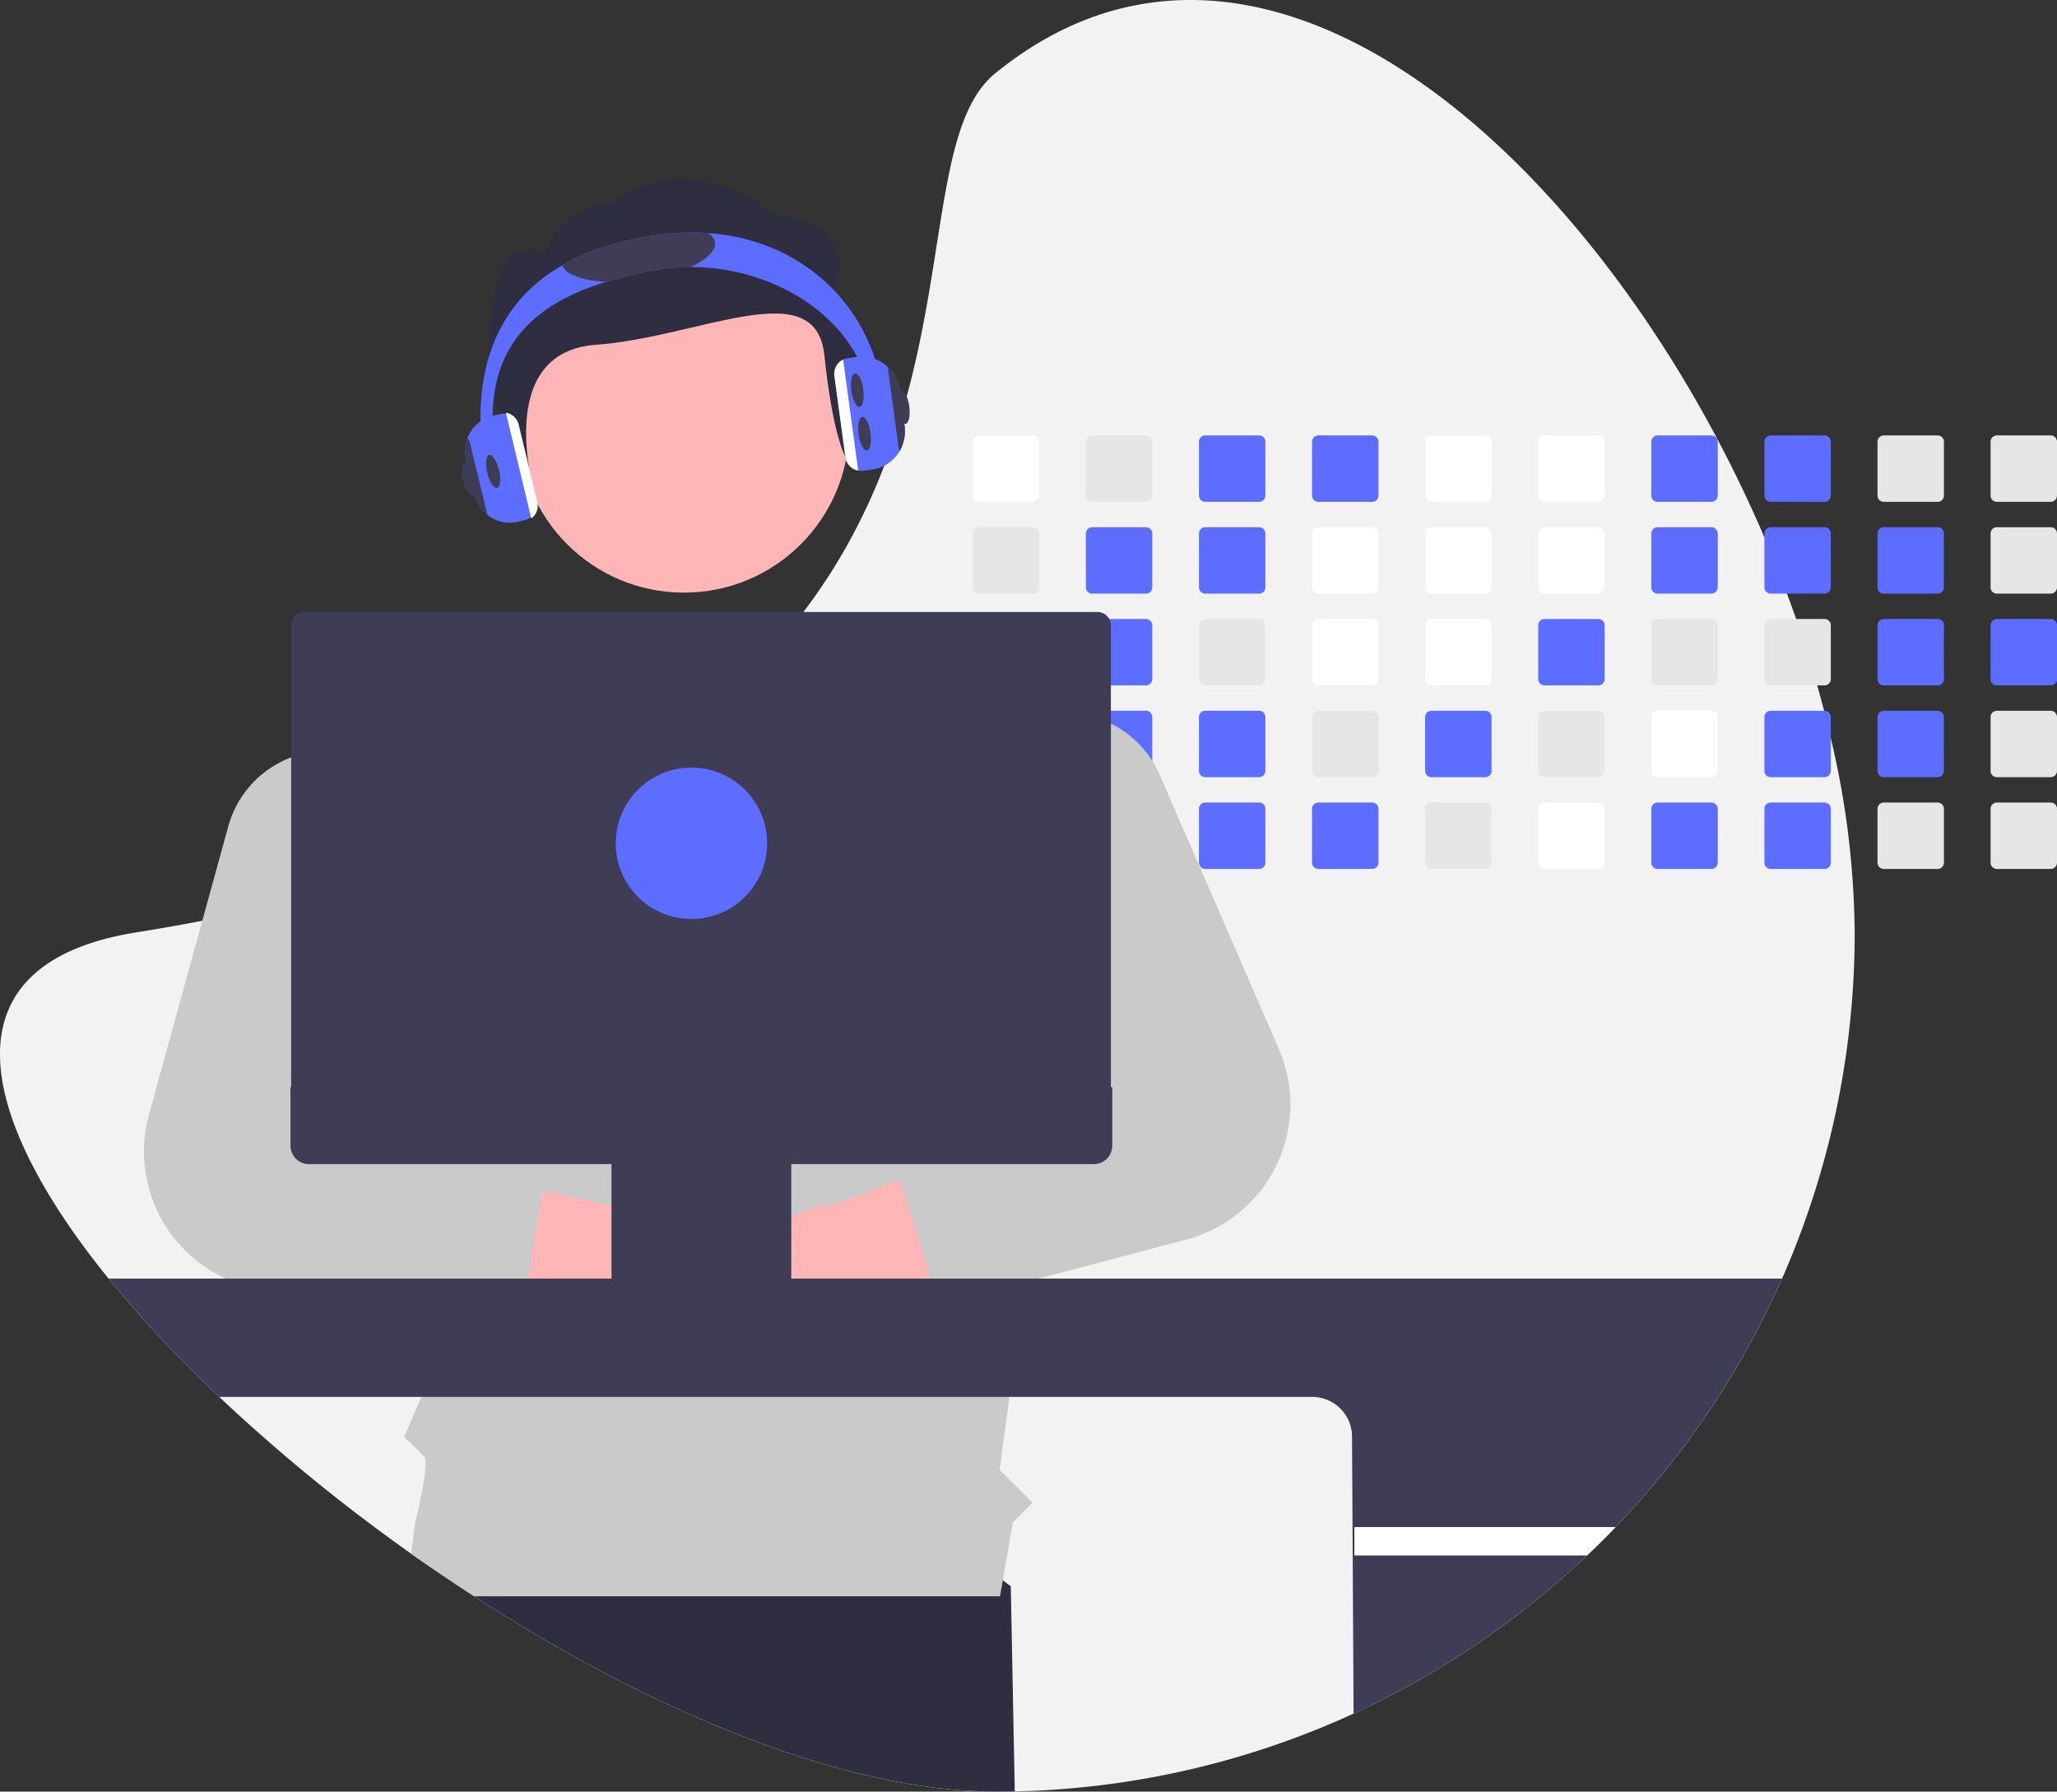 <svg id="undraw_Developer_activity_re_39tg" xmlns="http://www.w3.org/2000/svg" width="436.143" height="379.886" viewBox="0 0 436.143 379.886">
  <rect x="0" y="0" width="436.143" height="379.886" fill="#333333" stroke="none"/>
  <path id="Path_150" data-name="Path 150" d="M567.974,277.284a181.634,181.634,0,0,1-50.689,126.094q-2.946,3.084-6.051,6.02-4.73,4.5-9.779,8.651a181.493,181.493,0,0,1-111.572,41.377q-2.038.046-4.092.046c-32.526,0-73.436-17.373-110.562-41.423q-4.607-2.984-9.133-6.107-2.115-1.446-4.21-2.933a374.562,374.562,0,0,1-40.674-33.228,263.632,263.632,0,0,1-23.46-25.085c-28.526-35.187-34.818-66.893,5.851-73.41q7.223-1.154,14.02-2.466,9.846-1.892,18.845-4.087,12.122-2.946,22.778-6.389,3.584-1.154,7-2.354c33.71-11.84,56.273-27.28,71.631-44.033q3.907-4.254,7.2-8.61a121.043,121.043,0,0,0,9.143-13.907,130.7,130.7,0,0,0,9.44-21.05l.138-.4c12.22-35.249,8.5-67.944,21.983-78.887,57.627-46.781,129.37,19.84,163.045,98.4q2.546,5.938,4.789,11.948,1.008,2.684,1.943,5.379,2.461,7.023,4.466,14.081.769,2.692,1.467,5.379c.5,1.933.974,3.861,1.415,5.789A183.642,183.642,0,0,1,567.974,277.284Z" transform="translate(-174.731 -79.586)" fill="#f2f2f2"/>
  <path id="Path_151" data-name="Path 151" d="M476.7,749.806q-2.038.046-4.092.046c-32.526,0-73.436-17.373-110.562-41.423q-4.607-2.984-9.133-6.107l2.646-16.1,80.1-10.635,40.2,30.741Z" transform="translate(-261.542 -369.966)" fill="#2f2e41"/>
  <path id="Path_152" data-name="Path 152" d="M589.717,259.635H578.3a1.334,1.334,0,0,0-1.333,1.333v11.42a1.329,1.329,0,0,0,1.333,1.328h11.415a1.333,1.333,0,0,0,1.333-1.328v-11.42A1.337,1.337,0,0,0,589.717,259.635Z" transform="translate(-370.708 -167.308)" fill="#fff"/>
  <path id="Path_153" data-name="Path 153" d="M589.717,297.585H578.3a1.334,1.334,0,0,0-1.333,1.333v11.42a1.329,1.329,0,0,0,1.333,1.328h11.415a1.333,1.333,0,0,0,1.333-1.328v-11.42A1.337,1.337,0,0,0,589.717,297.585Z" transform="translate(-370.708 -185.798)" fill="#e6e6e6"/>
  <path id="Path_154" data-name="Path 154" d="M589.717,335.535H578.3a1.334,1.334,0,0,0-1.333,1.333v11.415a1.331,1.331,0,0,0,1.333,1.333h11.415a1.334,1.334,0,0,0,1.333-1.333V336.868A1.337,1.337,0,0,0,589.717,335.535Z" transform="translate(-370.708 -204.288)" fill="#e6e6e6"/>
  <path id="Path_155" data-name="Path 155" d="M591.03,374.582a1.342,1.342,0,0,0-1.313-1.1H578.3a1.334,1.334,0,0,0-1.333,1.333v11.415a1.33,1.33,0,0,0,1.333,1.333h11.415a1.334,1.334,0,0,0,1.333-1.333V374.818a1.18,1.18,0,0,0-.021-.236Z" transform="translate(-370.708 -222.778)" fill="#e6e6e6"/>
  <path id="Path_156" data-name="Path 156" d="M590.235,411.538a1.35,1.35,0,0,0-.518-.1H578.3a1.331,1.331,0,0,0-1.333,1.333v11.415a1.327,1.327,0,0,0,1.333,1.333h11.415a1.334,1.334,0,0,0,1.333-1.333V412.768A1.341,1.341,0,0,0,590.235,411.538Z" transform="translate(-370.708 -241.268)" fill="#e6e6e6"/>
  <path id="Path_157" data-name="Path 157" d="M636.477,259.635H625.062a1.334,1.334,0,0,0-1.333,1.333v11.42a1.329,1.329,0,0,0,1.333,1.328h11.415a1.333,1.333,0,0,0,1.333-1.328v-11.42a1.337,1.337,0,0,0-1.333-1.333Z" transform="translate(-393.49 -167.308)" fill="#e6e6e6"/>
  <path id="Path_158" data-name="Path 158" d="M636.477,297.585H625.062a1.334,1.334,0,0,0-1.333,1.333v11.42a1.329,1.329,0,0,0,1.333,1.328h11.415a1.333,1.333,0,0,0,1.333-1.328v-11.42a1.337,1.337,0,0,0-1.333-1.333Z" transform="translate(-393.49 -185.798)" fill="#5c6dff"/>
  <path id="Path_159" data-name="Path 159" d="M636.477,335.535H625.062a1.334,1.334,0,0,0-1.333,1.333v11.415a1.331,1.331,0,0,0,1.333,1.333h11.415a1.334,1.334,0,0,0,1.333-1.333V336.868A1.337,1.337,0,0,0,636.477,335.535Z" transform="translate(-393.49 -204.288)" fill="#5c6dff"/>
  <path id="Path_160" data-name="Path 160" d="M636.477,373.485H625.062a1.329,1.329,0,0,0-1.261.913,1.271,1.271,0,0,0-.072.421v11.415a1.33,1.33,0,0,0,1.333,1.333h11.415a1.334,1.334,0,0,0,1.333-1.333V374.818a1.337,1.337,0,0,0-1.333-1.333Z" transform="translate(-393.49 -222.778)" fill="#5c6dff"/>
  <path id="Path_161" data-name="Path 161" d="M636.477,411.435H625.062a1.331,1.331,0,0,0-1.333,1.333v11.415a1.331,1.331,0,0,0,1.333,1.333h11.415a1.334,1.334,0,0,0,1.333-1.333V412.768A1.334,1.334,0,0,0,636.477,411.435Z" transform="translate(-393.49 -241.268)" fill="#e6e6e6"/>
  <path id="Path_162" data-name="Path 162" d="M683.237,259.635H671.822a1.334,1.334,0,0,0-1.333,1.333v11.42a1.329,1.329,0,0,0,1.333,1.328h11.415a1.333,1.333,0,0,0,1.333-1.328v-11.42A1.337,1.337,0,0,0,683.237,259.635Z" transform="translate(-416.272 -167.308)" fill="#5c6dff"/>
  <path id="Path_163" data-name="Path 163" d="M683.237,297.585H671.822a1.334,1.334,0,0,0-1.333,1.333v11.42a1.329,1.329,0,0,0,1.333,1.328h11.415a1.333,1.333,0,0,0,1.333-1.328v-11.42A1.337,1.337,0,0,0,683.237,297.585Z" transform="translate(-416.272 -185.798)" fill="#5c6dff"/>
  <path id="Path_164" data-name="Path 164" d="M683.237,335.535H671.822a1.334,1.334,0,0,0-1.333,1.333v11.415a1.33,1.33,0,0,0,1.333,1.333h11.415a1.334,1.334,0,0,0,1.333-1.333V336.868A1.337,1.337,0,0,0,683.237,335.535Z" transform="translate(-416.272 -204.288)" fill="#e6e6e6"/>
  <path id="Path_165" data-name="Path 165" d="M683.237,373.485H671.822a1.334,1.334,0,0,0-1.333,1.333v11.415a1.331,1.331,0,0,0,1.333,1.333h11.415a1.334,1.334,0,0,0,1.333-1.333V374.818A1.337,1.337,0,0,0,683.237,373.485Z" transform="translate(-416.272 -222.778)" fill="#5c6dff"/>
  <path id="Path_166" data-name="Path 166" d="M683.237,411.435H671.822a1.331,1.331,0,0,0-1.333,1.333v11.415a1.331,1.331,0,0,0,1.333,1.333h11.415a1.334,1.334,0,0,0,1.333-1.333V412.768A1.334,1.334,0,0,0,683.237,411.435Z" transform="translate(-416.272 -241.268)" fill="#5c6dff"/>
  <path id="Path_167" data-name="Path 167" d="M730,259.635H718.582a1.334,1.334,0,0,0-1.333,1.333v11.42a1.329,1.329,0,0,0,1.333,1.328H730a1.333,1.333,0,0,0,1.333-1.328v-11.42A1.337,1.337,0,0,0,730,259.635Z" transform="translate(-439.054 -167.308)" fill="#5c6dff"/>
  <path id="Path_168" data-name="Path 168" d="M730,297.585H718.582a1.334,1.334,0,0,0-1.333,1.333v11.42a1.329,1.329,0,0,0,1.333,1.328H730a1.333,1.333,0,0,0,1.333-1.328v-11.42A1.337,1.337,0,0,0,730,297.585Z" transform="translate(-439.054 -185.798)" fill="#fff"/>
  <path id="Path_169" data-name="Path 169" d="M730,335.535H718.582a1.334,1.334,0,0,0-1.333,1.333v11.415a1.331,1.331,0,0,0,1.333,1.333H730a1.334,1.334,0,0,0,1.333-1.333V336.868A1.337,1.337,0,0,0,730,335.535Z" transform="translate(-439.054 -204.288)" fill="#fff"/>
  <path id="Path_170" data-name="Path 170" d="M730,373.485H718.582a1.334,1.334,0,0,0-1.333,1.333v11.415a1.331,1.331,0,0,0,1.333,1.333H730a1.334,1.334,0,0,0,1.333-1.333V374.818A1.337,1.337,0,0,0,730,373.485Z" transform="translate(-439.054 -222.778)" fill="#e6e6e6"/>
  <path id="Path_171" data-name="Path 171" d="M730,411.435H718.582a1.331,1.331,0,0,0-1.333,1.333v11.415a1.331,1.331,0,0,0,1.333,1.333H730a1.334,1.334,0,0,0,1.333-1.333V412.768A1.334,1.334,0,0,0,730,411.435Z" transform="translate(-439.054 -241.268)" fill="#5c6dff"/>
  <path id="Path_172" data-name="Path 172" d="M776.757,259.635h-11.42a1.333,1.333,0,0,0-1.328,1.333v11.42a1.328,1.328,0,0,0,1.328,1.328h11.42a1.333,1.333,0,0,0,1.333-1.328v-11.42a1.337,1.337,0,0,0-1.333-1.333Z" transform="translate(-461.836 -167.308)" fill="#fff"/>
  <path id="Path_173" data-name="Path 173" d="M776.757,297.585h-11.42a1.333,1.333,0,0,0-1.328,1.333v11.42a1.328,1.328,0,0,0,1.328,1.328h11.42a1.333,1.333,0,0,0,1.333-1.328v-11.42A1.337,1.337,0,0,0,776.757,297.585Z" transform="translate(-461.836 -185.798)" fill="#fff"/>
  <path id="Path_174" data-name="Path 174" d="M776.757,335.535h-11.42a1.333,1.333,0,0,0-1.328,1.333v11.415a1.329,1.329,0,0,0,1.328,1.333h11.42a1.334,1.334,0,0,0,1.333-1.333V336.868A1.337,1.337,0,0,0,776.757,335.535Z" transform="translate(-461.836 -204.288)" fill="#fff"/>
  <path id="Path_175" data-name="Path 175" d="M776.757,373.485h-11.42a1.333,1.333,0,0,0-1.328,1.333v11.415a1.33,1.33,0,0,0,1.328,1.333h11.42a1.334,1.334,0,0,0,1.333-1.333V374.818a1.337,1.337,0,0,0-1.333-1.333Z" transform="translate(-461.836 -222.778)" fill="#5c6dff"/>
  <path id="Path_176" data-name="Path 176" d="M776.757,411.435h-11.42a1.33,1.33,0,0,0-1.328,1.333v11.415a1.329,1.329,0,0,0,1.328,1.333h11.42a1.334,1.334,0,0,0,1.333-1.333V412.768A1.334,1.334,0,0,0,776.757,411.435Z" transform="translate(-461.836 -241.268)" fill="#e6e6e6"/>
  <path id="Path_177" data-name="Path 177" d="M823.517,259.635H812.1a1.333,1.333,0,0,0-1.328,1.333v11.42a1.328,1.328,0,0,0,1.328,1.328h11.42a1.333,1.333,0,0,0,1.333-1.328v-11.42A1.337,1.337,0,0,0,823.517,259.635Z" transform="translate(-484.618 -167.308)" fill="#fff"/>
  <path id="Path_178" data-name="Path 178" d="M823.517,297.585H812.1a1.333,1.333,0,0,0-1.328,1.333v11.42a1.328,1.328,0,0,0,1.328,1.328h11.42a1.333,1.333,0,0,0,1.333-1.328v-11.42A1.337,1.337,0,0,0,823.517,297.585Z" transform="translate(-484.618 -185.798)" fill="#fff"/>
  <path id="Path_179" data-name="Path 179" d="M823.517,335.535H812.1a1.333,1.333,0,0,0-1.328,1.333v11.415a1.329,1.329,0,0,0,1.328,1.333h11.42a1.334,1.334,0,0,0,1.333-1.333V336.868A1.337,1.337,0,0,0,823.517,335.535Z" transform="translate(-484.619 -204.288)" fill="#5c6dff"/>
  <path id="Path_180" data-name="Path 180" d="M823.517,373.485H812.1a1.333,1.333,0,0,0-1.328,1.333v11.415a1.33,1.33,0,0,0,1.328,1.333h11.42a1.334,1.334,0,0,0,1.333-1.333V374.818a1.337,1.337,0,0,0-1.333-1.333Z" transform="translate(-484.619 -222.778)" fill="#e6e6e6"/>
  <path id="Path_181" data-name="Path 181" d="M823.517,411.435H812.1a1.329,1.329,0,0,0-1.328,1.333v11.415a1.329,1.329,0,0,0,1.328,1.333h11.42a1.334,1.334,0,0,0,1.333-1.333V412.768A1.334,1.334,0,0,0,823.517,411.435Z" transform="translate(-484.619 -241.268)" fill="#fff"/>
  <path id="Path_182" data-name="Path 182" d="M870.277,259.635h-11.42a1.333,1.333,0,0,0-1.328,1.333v11.42a1.328,1.328,0,0,0,1.328,1.328h11.42a1.333,1.333,0,0,0,1.333-1.328v-11.42A1.337,1.337,0,0,0,870.277,259.635Z" transform="translate(-507.401 -167.308)" fill="#5c6dff"/>
  <path id="Path_183" data-name="Path 183" d="M870.277,297.585h-11.42a1.333,1.333,0,0,0-1.328,1.333v11.42a1.328,1.328,0,0,0,1.328,1.328h11.42a1.333,1.333,0,0,0,1.333-1.328v-11.42A1.337,1.337,0,0,0,870.277,297.585Z" transform="translate(-507.401 -185.798)" fill="#5c6dff"/>
  <path id="Path_184" data-name="Path 184" d="M870.277,335.535h-11.42a1.333,1.333,0,0,0-1.328,1.333v11.415a1.33,1.33,0,0,0,1.328,1.333h11.42a1.334,1.334,0,0,0,1.333-1.333V336.868A1.337,1.337,0,0,0,870.277,335.535Z" transform="translate(-507.401 -204.288)" fill="#e6e6e6"/>
  <path id="Path_185" data-name="Path 185" d="M870.277,373.485h-11.42a1.333,1.333,0,0,0-1.328,1.333v11.415a1.33,1.33,0,0,0,1.328,1.333h11.42a1.334,1.334,0,0,0,1.333-1.333V374.818a1.337,1.337,0,0,0-1.333-1.333Z" transform="translate(-507.401 -222.778)" fill="#fff"/>
  <path id="Path_186" data-name="Path 186" d="M870.277,411.435h-11.42a1.33,1.33,0,0,0-1.328,1.333v11.415a1.33,1.33,0,0,0,1.328,1.333h11.42a1.334,1.334,0,0,0,1.333-1.333V412.768A1.334,1.334,0,0,0,870.277,411.435Z" transform="translate(-507.401 -241.268)" fill="#5c6dff"/>
  <path id="Path_187" data-name="Path 187" d="M917.037,259.635h-11.42a1.333,1.333,0,0,0-1.328,1.333v11.42a1.328,1.328,0,0,0,1.328,1.328h11.42a1.333,1.333,0,0,0,1.333-1.328v-11.42A1.337,1.337,0,0,0,917.037,259.635Z" transform="translate(-530.183 -167.308)" fill="#5c6dff"/>
  <path id="Path_188" data-name="Path 188" d="M917.037,297.585h-11.42a1.333,1.333,0,0,0-1.328,1.333v11.42a1.328,1.328,0,0,0,1.328,1.328h11.42a1.333,1.333,0,0,0,1.333-1.328v-11.42A1.337,1.337,0,0,0,917.037,297.585Z" transform="translate(-530.183 -185.798)" fill="#5c6dff"/>
  <path id="Path_189" data-name="Path 189" d="M917.037,335.535h-11.42a1.333,1.333,0,0,0-1.328,1.333v11.415a1.329,1.329,0,0,0,1.328,1.333h11.42a1.334,1.334,0,0,0,1.333-1.333V336.868a1.337,1.337,0,0,0-1.333-1.333Z" transform="translate(-530.183 -204.288)" fill="#e6e6e6"/>
  <path id="Path_190" data-name="Path 190" d="M917.037,373.485h-11.42a1.333,1.333,0,0,0-1.328,1.333v11.415a1.329,1.329,0,0,0,1.328,1.333h11.42a1.334,1.334,0,0,0,1.333-1.333V374.818A1.337,1.337,0,0,0,917.037,373.485Z" transform="translate(-530.183 -222.778)" fill="#5c6dff"/>
  <path id="Path_191" data-name="Path 191" d="M917.037,411.435h-11.42a1.33,1.33,0,0,0-1.328,1.333v11.415a1.329,1.329,0,0,0,1.328,1.333h11.42a1.334,1.334,0,0,0,1.333-1.333V412.768A1.334,1.334,0,0,0,917.037,411.435Z" transform="translate(-530.183 -241.268)" fill="#5c6dff"/>
  <path id="Path_192" data-name="Path 192" d="M963.8,259.635h-11.42a1.333,1.333,0,0,0-1.328,1.333v11.42a1.328,1.328,0,0,0,1.328,1.328H963.8a1.333,1.333,0,0,0,1.333-1.328v-11.42A1.337,1.337,0,0,0,963.8,259.635Z" transform="translate(-552.965 -167.308)" fill="#e6e6e6"/>
  <path id="Path_193" data-name="Path 193" d="M963.8,297.585h-11.42a1.333,1.333,0,0,0-1.328,1.333v11.42a1.328,1.328,0,0,0,1.328,1.328H963.8a1.333,1.333,0,0,0,1.333-1.328v-11.42A1.337,1.337,0,0,0,963.8,297.585Z" transform="translate(-552.965 -185.798)" fill="#5c6dff"/>
  <path id="Path_194" data-name="Path 194" d="M963.8,335.535h-11.42a1.333,1.333,0,0,0-1.328,1.333v11.415a1.329,1.329,0,0,0,1.328,1.333H963.8a1.334,1.334,0,0,0,1.333-1.333V336.868a1.337,1.337,0,0,0-1.333-1.333Z" transform="translate(-552.965 -204.288)" fill="#5c6dff"/>
  <path id="Path_195" data-name="Path 195" d="M963.8,373.485h-11.42a1.333,1.333,0,0,0-1.328,1.333v11.415a1.329,1.329,0,0,0,1.328,1.333H963.8a1.334,1.334,0,0,0,1.333-1.333V374.818A1.337,1.337,0,0,0,963.8,373.485Z" transform="translate(-552.965 -222.778)" fill="#5c6dff"/>
  <path id="Path_196" data-name="Path 196" d="M963.8,411.435h-11.42a1.33,1.33,0,0,0-1.328,1.333v11.415a1.33,1.33,0,0,0,1.328,1.333H963.8a1.334,1.334,0,0,0,1.333-1.333V412.768A1.334,1.334,0,0,0,963.8,411.435Z" transform="translate(-552.965 -241.268)" fill="#e6e6e6"/>
  <path id="Path_197" data-name="Path 197" d="M1010.558,259.635h-11.42a1.333,1.333,0,0,0-1.328,1.333v11.42a1.328,1.328,0,0,0,1.328,1.328h11.42a1.333,1.333,0,0,0,1.333-1.328v-11.42a1.337,1.337,0,0,0-1.333-1.333Z" transform="translate(-575.748 -167.308)" fill="#e6e6e6"/>
  <path id="Path_198" data-name="Path 198" d="M1010.558,297.585h-11.42a1.333,1.333,0,0,0-1.328,1.333v11.42a1.328,1.328,0,0,0,1.328,1.328h11.42a1.333,1.333,0,0,0,1.333-1.328v-11.42A1.337,1.337,0,0,0,1010.558,297.585Z" transform="translate(-575.748 -185.798)" fill="#e6e6e6"/>
  <path id="Path_199" data-name="Path 199" d="M1010.558,335.535h-11.42a1.333,1.333,0,0,0-1.328,1.333v11.415a1.33,1.33,0,0,0,1.328,1.333h11.42a1.334,1.334,0,0,0,1.333-1.333V336.868a1.337,1.337,0,0,0-1.333-1.333Z" transform="translate(-575.748 -204.288)" fill="#5c6dff"/>
  <path id="Path_200" data-name="Path 200" d="M1010.558,373.485h-11.42a1.333,1.333,0,0,0-1.328,1.333v11.415a1.33,1.33,0,0,0,1.328,1.333h11.42a1.334,1.334,0,0,0,1.333-1.333V374.818A1.337,1.337,0,0,0,1010.558,373.485Z" transform="translate(-575.748 -222.778)" fill="#e6e6e6"/>
  <path id="Path_201" data-name="Path 201" d="M1010.558,411.435h-11.42a1.329,1.329,0,0,0-1.328,1.333v11.415a1.33,1.33,0,0,0,1.328,1.333h11.42a1.334,1.334,0,0,0,1.333-1.333V412.768A1.334,1.334,0,0,0,1010.558,411.435Z" transform="translate(-575.748 -241.268)" fill="#e6e6e6"/>
  <path id="Path_202" data-name="Path 202" d="M335.793,660.017h-.318l.272-.036Z" transform="translate(-163.449 -321.553)" fill="#2f2e41"/>
  <ellipse id="ab6171fa-7d69-4734-b81c-8dff60f9761b" cx="35.034" cy="35.034" rx="35.034" ry="35.034" transform="translate(109.988 55.591)" fill="#ffb6b6"/>
  <path id="bf427902-b9bf-4946-b5d7-5c1c7e04535e" d="M448.883,180.6s9.163-17.517-11-19.11c0,0-17.186-15.59-34.7-2.85,0,0-9.555,0-14.78,10.812,0,0-7.515-2.85-9.166,4.777,0,0-5.5,15.925,0,30.257s7.325,15.925,7.325,15.925-9.036-30.048,12.958-31.641,46.605-15.337,48.438,2.18,4.591,21.833,4.591,21.833S469.959,187.77,448.883,180.6Z" transform="translate(-273.179 -115.664)" fill="#2f2e41"/>
  <path id="Path_203" data-name="Path 203" d="M489.942,387.818l-.113.595-1.267,6.687-8.753,46.253-.518,2.723-1.087,5.759-1.487,7.856-3.3,17.409-.943,4.989-.354,1.872-.123.656-.979,5.164-.3,1.559-2.39,17.707-2.087,15.43,6.984,6.984-4.164,4.164-2.733,15.655.005.036H354.792q-6.769-4.384-13.343-9.041l.918-6.871s3.159-12.271,1.831-13.737-4.225-4.087-4.225-4.087l3.656-8.533.508-1.184-.851-17.655-.02-.426-.282-5.82-.036-.749-.056-1.123-1.082-22.4-.021-.369-.328-6.789-.308-6.456-.133-2.723L339.7,414.108l-.892-18.5-.779-16.107,3.133-1.061,33.511-11.389L388.554,349l28.89.215,14.143.108,23.6,21.886,5.369,2.564.041.021,3.851,1.841,9.763,4.661,10.322,4.933,5.3,2.528Z" transform="translate(-254.292 -210.851)" fill="#cacaca"/>
  <path id="Path_204" data-name="Path 204" d="M372.111,598.427a15.53,15.53,0,0,1-20.852-11.5l-54.642-7.752,18.995-21.487,48.977,10.656a15.614,15.614,0,0,1,7.522,30.085Z" transform="translate(-234.116 -312.523)" fill="#ffb6b6"/>
  <path id="Path_205" data-name="Path 205" d="M317.378,477.625a6.935,6.935,0,0,0-4.046-2.5l-22.419-4.661-2.3-.477a9.708,9.708,0,0,1-6.425-4.651,9.825,9.825,0,0,1-1.256-4.051,9.688,9.688,0,0,1,.456-3.836l7.769-23.409,5.041-15.189a21.433,21.433,0,0,0,1.072-5.666,22.229,22.229,0,0,0-4.651-14.814,21.892,21.892,0,0,0-25.132-6.994c-.128.046-.262.1-.39.149A21.836,21.836,0,0,0,252.116,406.1l-5.477,19.922-11.3,41.069a29.622,29.622,0,0,0,25.106,37.269l32.29,3.784,14.943,1.754a6.921,6.921,0,0,0,7.61-5.5,2.519,2.519,0,0,0,.056-.282l.359-2.215,3.041-18.655.031-.19A6.91,6.91,0,0,0,317.378,477.625Z" transform="translate(-203.746 -230.786)" fill="#cacaca"/>
  <path id="Path_206" data-name="Path 206" d="M500.139,592.41a15.53,15.53,0,0,0,19.022-14.327l53-15.38-21.835-18.593-46.985,17.456a15.614,15.614,0,0,0-3.2,30.845Z" transform="translate(-327.339 -305.909)" fill="#ffb6b6"/>
  <path id="Path_207" data-name="Path 207" d="M626.838,445.562,601.63,387.546A21.957,21.957,0,0,0,591.236,376.6a22.231,22.231,0,0,0-4.5-1.641c-.241-.062-.482-.118-.723-.164a21.605,21.605,0,0,0-9.989.185A21.954,21.954,0,0,0,562,386.12a.509.509,0,0,0-.041.072,22.1,22.1,0,0,0-.19,19.922l.313.626L579.9,442.516a9.692,9.692,0,0,1-5.384,13.43l-1.251.451-22.5,8.128a6.921,6.921,0,0,0-4.272,8.61l.056.18,6.307,20.183c.031.092.061.185.1.277a3.619,3.619,0,0,0,.205.508,6.913,6.913,0,0,0,8.107,3.861l12.143-3.2,2.477-.656L607.24,486a29.619,29.619,0,0,0,19.6-40.438Z" transform="translate(-355.699 -223.173)" fill="#cacaca"/>
  <path id="Path_208" data-name="Path 208" d="M219.629,608.285a263.631,263.631,0,0,0,23.46,25.085H474.852a8.433,8.433,0,0,1,8.42,8.425l.333,58.729a182.258,182.258,0,0,0,39.725-24.885q5.046-4.146,9.779-8.651,3.1-2.938,6.051-6.02a182.36,182.36,0,0,0,35.29-52.683Z" transform="translate(-196.606 -337.176)" fill="#3f3d56"/>
  <path id="Path_209" data-name="Path 209" d="M790.135,711.025q-2.946,3.084-6.051,6.02H734.749v-6.02Z" transform="translate(-447.58 -387.233)" fill="#fff"/>
  <path id="Path_210" data-name="Path 210" d="M468.578,334.122a2.84,2.84,0,0,0-2.5-1.487H297.97a2.848,2.848,0,0,0-2.841,2.846V436.1h173.8V335.481A2.761,2.761,0,0,0,468.578,334.122Z" transform="translate(-233.391 -202.875)" fill="#3f3d56"/>
  <path id="Path_211" data-name="Path 211" d="M294.832,529.092v12.417a3.92,3.92,0,0,0,3.92,3.92H362.9v24.5h-.852a.509.509,0,0,0-.509.509v1.7a.509.509,0,0,0,.509.509h39.822a.509.509,0,0,0,.509-.509v-1.7a.509.509,0,0,0-.509-.509h-.852v-24.5h64.147a3.92,3.92,0,0,0,3.92-3.92V529.092Z" transform="translate(-233.246 -298.592)" fill="#3f3d56"/>
  <ellipse id="Ellipse_69" data-name="Ellipse 69" cx="16.053" cy="16.053" rx="16.053" ry="16.053" transform="translate(130.553 162.756)" fill="#5c6dff"/>
  <path id="Path_212" data-name="Path 212" d="M459.034,215.143H456.47c0-19.383-19.183-32.085-38.536-32.1a42.246,42.246,0,0,0-8.384.815c-3.108.62-6.333,1.364-9.5,2.333-12.5,3.83-24.086,11.235-24.086,28.947a40.3,40.3,0,0,0,1.3,10.194l-2.482.646a43.009,43.009,0,0,1-1.385-10.84c0-15.476,6.353-26.106,17.327-32.444,5.769-3.333,12.809-5.482,20.875-6.528a49.807,49.807,0,0,1,10.127-.308C443.984,177.464,459.034,194.529,459.034,215.143Z" transform="translate(-271.525 -126.432)" fill="#5c6dff"/>
  <path id="Path_213" data-name="Path 213" d="M534.575,241.556l-1.01-7.466a8.16,8.16,0,0,0-9.358-6.953l-1.605.221a3.375,3.375,0,0,0-2.892,3.795l2.333,17.2a3.373,3.373,0,0,0,2.718,2.856,3.158,3.158,0,0,0,.626.062,3.322,3.322,0,0,0,.451-.031l1.8-.241a8.1,8.1,0,0,0,5.507-3.3c.138-.195.272-.395.395-.6A8.589,8.589,0,0,0,534.575,241.556Z" transform="translate(-342.795 -151.425)" fill="#5c6dff"/>
  <path id="Path_214" data-name="Path 214" d="M521.566,228.275a3.3,3.3,0,0,0-1.195.984,3.358,3.358,0,0,0-.661,2.5l2.333,17.2a3.373,3.373,0,0,0,2.718,2.856Z" transform="translate(-342.795 -152.029)" fill="#fff"/>
  <path id="Path_215" data-name="Path 215" d="M545.333,243.6l-1.01-7.466a8.056,8.056,0,0,0-2.564-4.9l2.323,17.112a3.162,3.162,0,0,0,.21.8A8.589,8.589,0,0,0,545.333,243.6Z" transform="translate(-353.553 -153.471)" fill="#3f3d56"/>
  <ellipse id="Ellipse_70" data-name="Ellipse 70" cx="1.282" cy="3.589" rx="1.282" ry="3.589" transform="translate(181.56 88.569) rotate(-7.726)" fill="#3f3d56"/>
  <ellipse id="Ellipse_71" data-name="Ellipse 71" cx="1.282" cy="3.589" rx="1.282" ry="3.589" transform="translate(180.022 79.338) rotate(-7.726)" fill="#3f3d56"/>
  <ellipse id="Ellipse_72" data-name="Ellipse 72" cx="1.282" cy="3.589" rx="1.282" ry="3.589" transform="translate(189.765 82.928) rotate(-7.726)" fill="#3f3d56"/>
  <path id="Path_216" data-name="Path 216" d="M434.4,183.048a42.243,42.243,0,0,0-8.384.815c-3.107.62-6.333,1.364-9.5,2.333-4.948-.241-8.589-1.523-9.322-3.5,5.769-3.333,12.809-5.482,20.875-6.528a49.808,49.808,0,0,1,10.128-.308,2.937,2.937,0,0,1,1.395,1.959C439.828,179.607,437.792,181.5,434.4,183.048Z" transform="translate(-287.988 -126.432)" fill="#3f3d56"/>
  <path id="Path_217" data-name="Path 217" d="M382.1,269.433l-3.948-16.414a3.089,3.089,0,0,0-2.5-2.333,3.452,3.452,0,0,0-.513-.041,3.089,3.089,0,0,0-.718.087l-1.528.369a7.642,7.642,0,0,0-5.635,9.21l1.769,7.364a8.125,8.125,0,0,0,2.738,4.42,7.205,7.205,0,0,0,.7.5,7.594,7.594,0,0,0,5.83.943l1.523-.369a2.994,2.994,0,0,0,1.113-.518A3.073,3.073,0,0,0,382.1,269.433Z" transform="translate(-268.429 -162.928)" fill="#5c6dff"/>
  <ellipse id="Ellipse_73" data-name="Ellipse 73" cx="1.282" cy="3.589" rx="1.282" ry="3.589" transform="translate(102.47 96.772) rotate(-13.53)" fill="#3f3d56"/>
  <ellipse id="Ellipse_74" data-name="Ellipse 74" cx="1.282" cy="3.589" rx="1.282" ry="3.589" transform="translate(97.342 98.311) rotate(-13.53)" fill="#3f3d56"/>
  <path id="Path_218" data-name="Path 218" d="M390.57,269.172l-3.948-16.414a3.349,3.349,0,0,0-2.713-2.523l5.389,22.419A3.339,3.339,0,0,0,390.57,269.172Z" transform="translate(-276.646 -162.729)" fill="#fff"/>
  <path id="Path_219" data-name="Path 219" d="M368.147,261.961a3.32,3.32,0,0,0-.6-1.256,7.55,7.55,0,0,0-.292,4.507l1.769,7.364a8.125,8.125,0,0,0,2.738,4.42Z" transform="translate(-268.427 -167.83)" fill="#3f3d56"/>
</svg>
